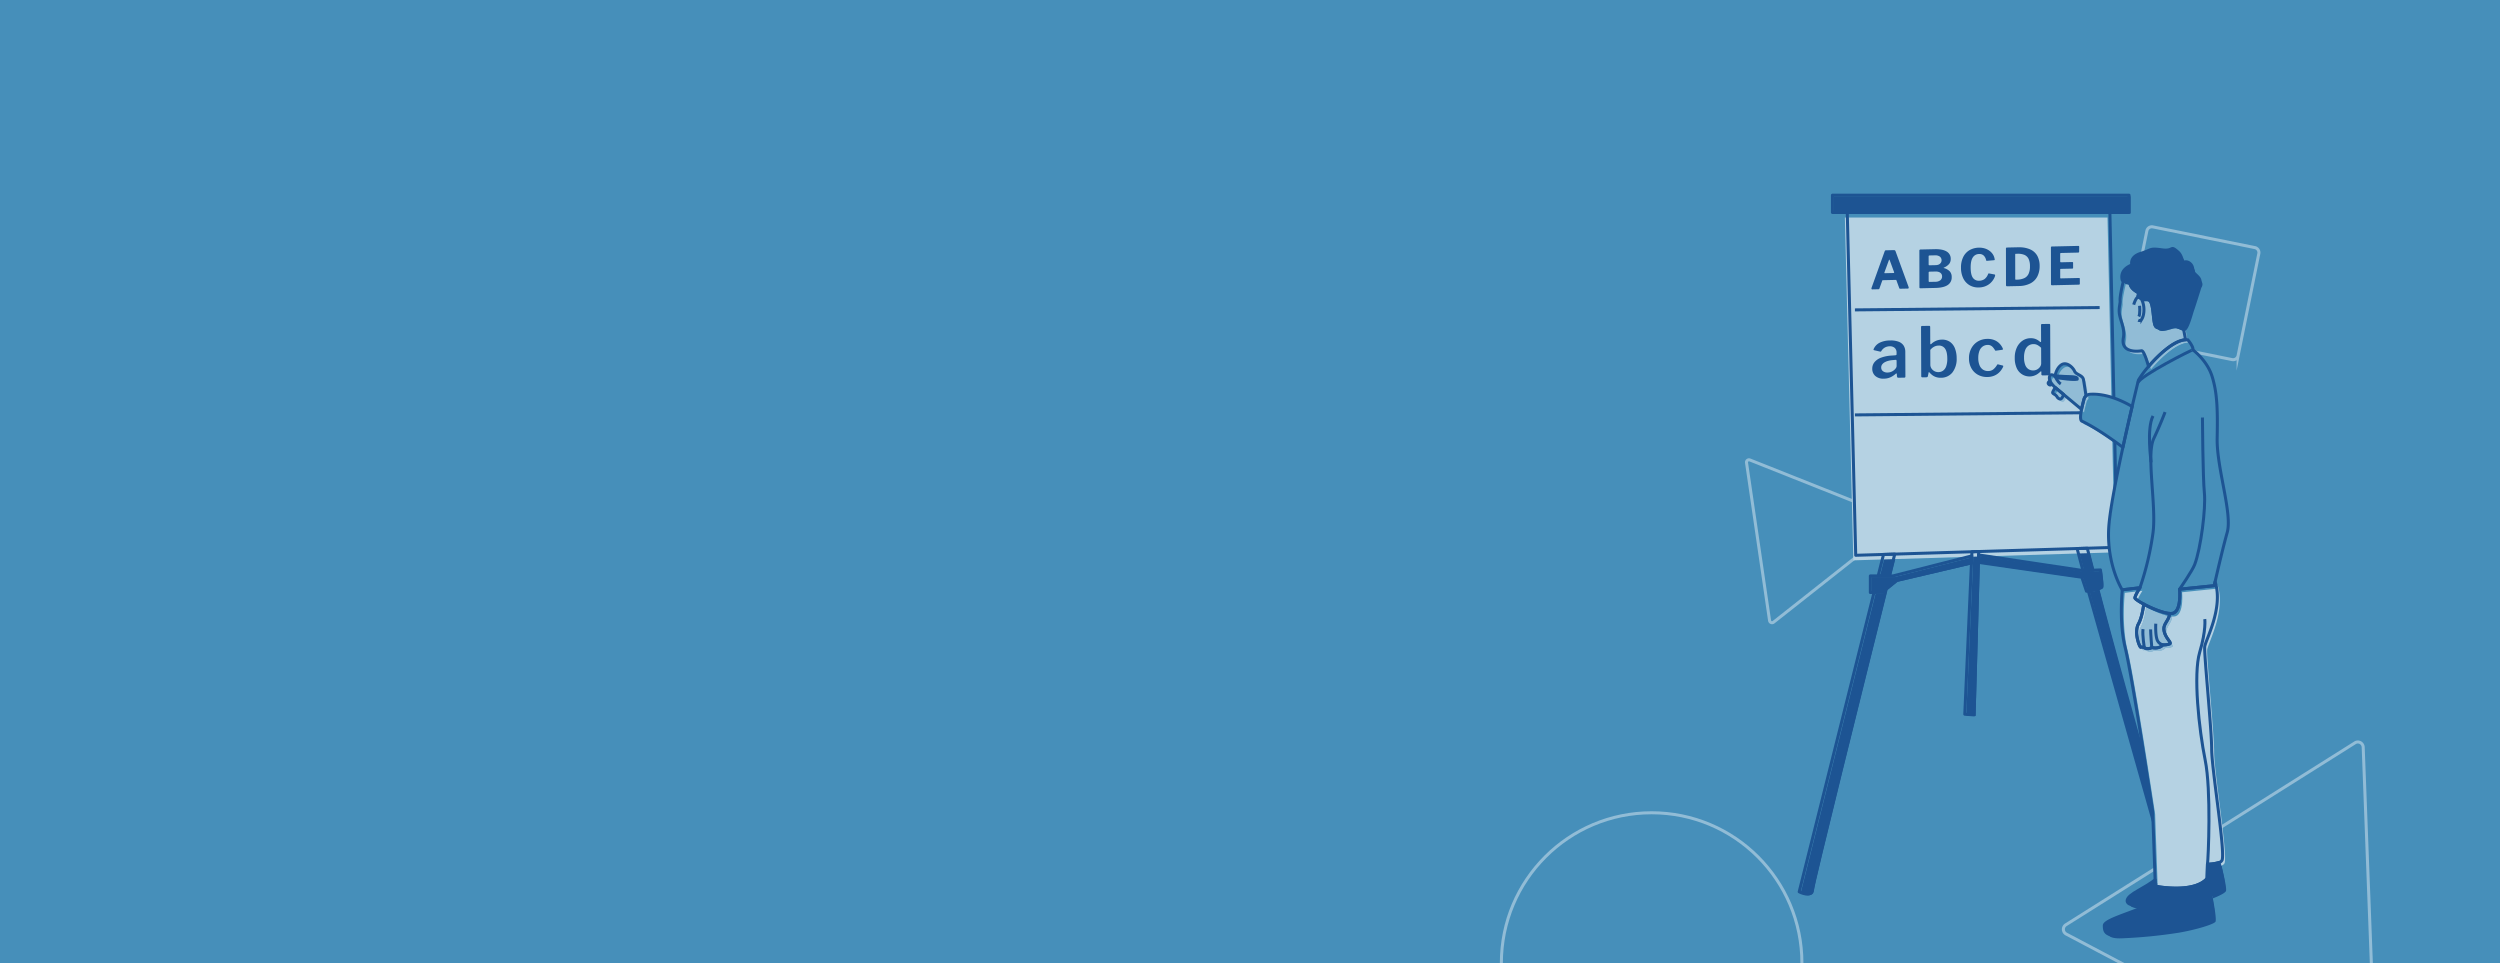 <svg id="Layer_1" data-name="Layer 1" xmlns="http://www.w3.org/2000/svg" xmlns:xlink="http://www.w3.org/1999/xlink" viewBox="0 0 1488.025 573.437"><defs><style>.cls-1,.cls-12,.cls-4,.cls-6,.cls-9{fill:none;}.cls-2{clip-path:url(#clip-path);}.cls-3{fill:#468fba;}.cls-4{stroke:#91bcd6;}.cls-12,.cls-4,.cls-6{stroke-miterlimit:10;}.cls-12,.cls-4,.cls-6,.cls-9{stroke-width:1.8px;}.cls-5{clip-path:url(#clip-path-2);}.cls-6{stroke:#fce9be;}.cls-11,.cls-7{fill:#1d5493;}.cls-8{fill:#b5d2e3;}.cls-11,.cls-12,.cls-9{stroke:#1d5493;}.cls-11,.cls-9{stroke-linejoin:round;}.cls-10{fill:#91bcd6;}.cls-11{stroke-width:1.878px;}</style><clipPath id="clip-path"><rect class="cls-1" x="-2.016" y="-0.712" width="1492.057" height="574.862"/></clipPath><clipPath id="clip-path-2"><rect class="cls-1" x="-2.016" y="-594.149" width="1492.057" height="574.862"/></clipPath></defs><g class="cls-2"><rect class="cls-3" x="-2.016" y="-0.712" width="1492.057" height="574.862"/><circle class="cls-4" cx="983.069" cy="573.216" r="89.448"/><path class="cls-4" d="M1281.404,135.046l60.701,12.328a3.032,3.032,0,0,1,2.363,3.595l-12.328,60.701a3.032,3.032,0,0,1-3.595,2.363l-60.701-12.328a3.032,3.032,0,0,1-2.363-3.595L1277.838,137.44A3.03,3.03,0,0,1,1281.404,135.046Z"/><path class="cls-4" d="M1401.668,442.168,1229.65,550.427a3.192,3.192,0,0,0-1.01,4.419,3.306,3.306,0,0,0,1.212,1.123l179.741,94.851a3.193,3.193,0,0,0,4.329-1.325,3.02,3.02,0,0,0,.338-1.632l-7.665-203.134a3.222,3.222,0,0,0-3.32-3.093A3.125,3.125,0,0,0,1401.668,442.168Z"/><path class="cls-4" d="M1129.839,308.884,1041.58,273.787a1.492,1.492,0,0,0-1.946.836,1.545,1.545,0,0,0-.09.767l13.725,93.978a1.492,1.492,0,0,0,1.693,1.269,1.412,1.412,0,0,0,.709-.322l74.56-58.865a1.506,1.506,0,0,0,.253-2.105A1.46,1.46,0,0,0,1129.839,308.884Z"/></g><g class="cls-5"><circle class="cls-6" cx="919.076" cy="-57.596" r="89.448"/></g><polygon class="cls-7" points="1091.578 116.869 1091.578 127.16 1100.399 127.16 1256.716 127.16 1268.118 127.16 1268.118 116.869 1091.578 116.869"/><path class="cls-7" d="M1128.665,330.501l-6.679.204-3.194,12.776h6.628C1126.778,338.044,1127.883,333.625,1128.665,330.501Z"/><path class="cls-7" d="M1116.348,353.254,1071.787,531.5s7.521,3.958,7.917-1.583c.306-4.291,30.282-124.646,43.793-178.742l-2.231,1.806Z"/><polygon class="cls-7" points="1174.615 329.098 1174.506 331.568 1174.323 335.724 1170.348 425.814 1175.89 426.209 1178.438 335.421 1178.563 330.978 1178.619 328.976 1174.615 329.098"/><path class="cls-7" d="M1240.659,340.292l.147.022,5.834-.224c-1.233-4.783-2.367-9.183-3.374-13.088l-6.059.185Z"/><path class="cls-7" d="M1294.063,515.162c-.803-3.748-31.235-112.243-44.563-163.973a44.546,44.546,0,0,1-5.646,1.234l46.251,166.698S1295.251,520.704,1294.063,515.162Z"/><polygon class="cls-8" points="1254.401 129.475 1098.084 129.475 1103.117 333.525 1119.67 333.02 1126.35 332.816 1172.3 331.413 1176.304 331.291 1234.892 329.502 1240.951 329.317 1258.678 328.775 1254.401 129.475"/><polygon class="cls-7" points="1125.419 343.481 1118.791 343.481 1114.14 343.481 1114.14 353.377 1116.348 353.254 1121.266 352.981 1123.497 351.175 1129.578 346.252 1174.323 335.724 1174.506 331.568 1127.599 343.481 1125.419 343.481"/><path class="cls-7" d="M1251.097,339.919l-4.458.171-5.834.224-.147-.022-62.096-9.314-.125,4.443,61.576,8.852,2.771,8.312s.424-.059,1.069-.162a44.546,44.546,0,0,0,5.646-1.234c1.276-.4,2.262-.867,2.389-1.375C1252.285,348.231,1251.097,339.919,1251.097,339.919Z"/><polygon class="cls-9" points="1090.687 116.175 1090.687 126.466 1099.508 126.466 1255.825 126.466 1267.227 126.466 1267.227 116.175 1090.687 116.175"/><path class="cls-9" d="M1127.774,329.807l-6.679.204-3.194,12.776h6.628C1125.887,337.35,1126.992,332.931,1127.774,329.807Z"/><path class="cls-9" d="M1115.457,352.56l-44.561,178.246s7.521,3.958,7.917-1.583c.306-4.291,30.282-124.646,43.793-178.742l-2.231,1.806Z"/><polygon class="cls-9" points="1173.724 328.404 1173.615 330.874 1173.432 335.03 1169.457 425.12 1174.999 425.515 1177.547 334.727 1177.672 330.284 1177.728 328.282 1173.724 328.404"/><path class="cls-9" d="M1239.768,339.598l.147.022,5.834-.224c-1.233-4.783-2.367-9.183-3.374-13.088l-6.059.185Z"/><path class="cls-9" d="M1296.315,522.613c-.803-3.748-34.378-120.388-47.706-172.118a44.545,44.545,0,0,1-5.646,1.234l49.394,174.843S1297.503,528.155,1296.315,522.613Z"/><polygon class="cls-9" points="1255.825 126.466 1099.508 126.466 1104.541 330.516 1121.094 330.011 1127.774 329.807 1173.724 328.404 1177.728 328.282 1236.316 326.493 1242.375 326.308 1260.102 325.766 1255.825 126.466"/><polygon class="cls-9" points="1124.528 342.787 1117.9 342.787 1113.249 342.787 1113.249 352.683 1115.457 352.56 1120.374 352.287 1122.606 350.481 1128.687 345.558 1173.432 335.03 1173.615 330.874 1126.708 342.787 1124.528 342.787"/><path class="cls-9" d="M1250.206,339.225l-4.458.171-5.834.224-.147-.022-62.096-9.314-.125,4.443,61.576,8.852,2.771,8.312s.424-.059,1.069-.162a44.545,44.545,0,0,0,5.646-1.234c1.276-.4,2.262-.867,2.389-1.375C1251.394,347.537,1250.206,339.225,1250.206,339.225Z"/><path class="cls-7" d="M1113.959,172.002a.866.866,0,0,1-.001-.653l7.803-21.735a1.232,1.232,0,0,1,.282-.488.816.816,0,0,1,.534-.152l4.719-.107a.915.915,0,0,1,.945.663l7.8,21.379a.805.805,0,0,1,.001.544.383.383,0,0,1-.377.305l-4.625.105a.546.546,0,0,1-.598-.422L1128.8,166.936a.531.531,0,0,0-.109-.246.372.372,0,0,0-.3-.087l-7.676.175a.405.405,0,0,0-.408.321l-1.661,4.642a.634.634,0,0,1-.205.3.761.761,0,0,1-.455.119l-3.617.083A.415.415,0,0,1,1113.959,172.002Zm13.136-9.507c.294-.007.389-.186.282-.536l-2.651-7.218c-.063-.124-.133-.185-.206-.183s-.141.076-.203.223l-2.664,7.309q-.218.533.283.522Z"/><path class="cls-7" d="M1142.617,171.442a.532.532,0,0,1-.158-.4l-.03-21.868a.672.672,0,0,1,.173-.471.607.607,0,0,1,.455-.197l8.525-.194q4.625-.105,7.065,1.379a4.9,4.9,0,0,1,2.443,4.47,4.622,4.622,0,0,1-.925,2.915,8.202,8.202,0,0,1-3.189,2.219.126.126,0,0,0-.095.127.117.117,0,0,0,.096.121,7.601,7.601,0,0,1,3.589,2.019,4.929,4.929,0,0,1,1.105,3.351,5.319,5.319,0,0,1-2.415,4.767q-2.423,1.595-7.234,1.706l-8.965.204A.582.582,0,0,1,1142.617,171.442Zm9.449-13.623a5.879,5.879,0,0,0,1.369-.187,3.044,3.044,0,0,0,1.917-1.475,2.794,2.794,0,0,0-.791-3.466,4.591,4.591,0,0,0-2.785-.714l-3.241.073c-.398.01-.597.189-.597.542l.007,4.76q.001.56.44.55Zm-.205,9.896a4.837,4.837,0,0,0,3.065-.909,2.816,2.816,0,0,0,1.02-2.263,2.655,2.655,0,0,0-.506-1.653,2.993,2.993,0,0,0-1.37-.979,5.351,5.351,0,0,0-1.999-.297l-3.523.08c-.398.01-.596.19-.596.543l.007,4.977q.001.592.44.581Z"/><path class="cls-7" d="M1181.233,147.836a9.554,9.554,0,0,1,2.849,1.382,8.052,8.052,0,0,1,2.062,2.13,7.081,7.081,0,0,1,1.059,2.683,1.157,1.157,0,0,1,.048.652.431.431,0,0,1-.362.194l-4.246.377c-.189.005-.311-.028-.362-.101a1.065,1.065,0,0,1-.142-.354,5.206,5.206,0,0,0-1.356-2.628,3.634,3.634,0,0,0-2.801-.979,4.387,4.387,0,0,0-3.693,1.967q-1.336,1.912-1.329,6.111.006,4.169,1.282,6.021a4.211,4.211,0,0,0,3.825,1.795,5.541,5.541,0,0,0,3.145-.974,6.6,6.6,0,0,0,2.166-3.13c.083-.188.314-.256.692-.202l3.083.583a.505.505,0,0,1,.283.165q.126.138.064.604a7.051,7.051,0,0,1-.612,1.539,10.837,10.837,0,0,1-1.208,1.816,9.56,9.56,0,0,1-1.869,1.738,10.138,10.138,0,0,1-2.594,1.318,10.972,10.972,0,0,1-3.364.56,10.187,10.187,0,0,1-5.65-1.396,9.656,9.656,0,0,1-3.702-4.146,14.267,14.267,0,0,1-1.298-6.255,13.972,13.972,0,0,1,1.281-6.234,9.798,9.798,0,0,1,3.675-4.112,11.857,11.857,0,0,1,9.075-1.125Z"/><path class="cls-7" d="M1196.173,147.293q.959-.022,2.013-.046,1.055-.025,1.998-.046.943-.022,1.479-.002a15.578,15.578,0,0,1,6.986,1.364,8.93,8.93,0,0,1,4.047,3.843,12.551,12.551,0,0,1,1.315,5.927,13.374,13.374,0,0,1-1.361,6.206,9.547,9.547,0,0,1-4.146,4.139,15.493,15.493,0,0,1-6.966,1.574l-6.826.156c-.483.011-.724-.232-.725-.729l-.03-21.682a.682.682,0,0,1,.157-.518.815.815,0,0,1,.533-.151Q1195.214,147.315,1196.173,147.293Zm3.294,4.218.02,14.526q.001.437.41.426l.598-.014a10.84,10.84,0,0,0,4.309-.859,5.328,5.328,0,0,0,2.592-2.533,10.231,10.231,0,0,0,.858-4.561,10.087,10.087,0,0,0-.809-4.383,4.874,4.874,0,0,0-2.457-2.387,9.774,9.774,0,0,0-4.2-.682l-1.006.023C1199.571,151.074,1199.466,151.221,1199.467,151.511Z"/><path class="cls-7" d="M1221.23,146.721l15.855-.361c.314-.008.473.166.473.519l-.027,2.799a.595.595,0,0,1-.66.669l-10.036.229c-.397.01-.597.18-.596.512l.006,4.511c.001.353.158.525.474.518l6.669-.152c.356-.008.534.154.535.486l.004,2.986a.457.457,0,0,1-.109.312.522.522,0,0,1-.394.135l-6.732.153c-.294.007-.439.134-.439.383l.007,4.884c0,.27.116.402.348.396l10.759-.245q.565-.013.565.454l.004,2.955a.585.585,0,0,1-.14.407.653.653,0,0,1-.488.166l-15.855.362q-.691.016-.692-.638l-.03-21.837C1220.728,146.93,1220.894,146.729,1221.23,146.721Z"/><path class="cls-7" d="M1125.102,224.607a9.653,9.653,0,0,1-3.812.783,7.123,7.123,0,0,1-5.057-1.589,5.552,5.552,0,0,1-1.841-4.32,6.052,6.052,0,0,1,1.366-3.96,9.207,9.207,0,0,1,4.014-2.684,21.761,21.761,0,0,1,6.324-1.215l2.096-.158a1.347,1.347,0,0,0,.461-.173.49.49,0,0,0,.206-.457l-.004-.948a3.618,3.618,0,0,0-1.101-2.807,4.224,4.224,0,0,0-3.021-.962,6.112,6.112,0,0,0-2.744.684,5.728,5.728,0,0,0-2.19,2.118.771.771,0,0,1-.271.334.803.803,0,0,1-.524.009l-3.523-.81a.612.612,0,0,1-.315-.242c-.071-.108-.022-.33.144-.662a7.616,7.616,0,0,1,3.569-3.604,13.961,13.961,0,0,1,6.093-1.294,13.138,13.138,0,0,1,5.222.782,5.973,5.973,0,0,1,2.923,2.364,6.937,6.937,0,0,1,.938,3.635l.06,14.515a1.079,1.079,0,0,1-.144.643.707.707,0,0,1-.565.194l-3.562.058a.574.574,0,0,1-.547-.28,1.714,1.714,0,0,1-.213-.697l-.089-1.235c-.059-.466-.322-.476-.795-.028A12.091,12.091,0,0,1,1125.102,224.607Zm3.144-10.422-1.718.151a14.406,14.406,0,0,0-2.576.433,9.37,9.37,0,0,0-2.177.86,4.665,4.665,0,0,0-1.502,1.303,2.956,2.956,0,0,0-.56,1.804,2.668,2.668,0,0,0,1.037,2.21,4.286,4.286,0,0,0,2.789.779,5.804,5.804,0,0,0,2.094-.405,6.225,6.225,0,0,0,1.673-.976,5.981,5.981,0,0,0,1.148-1.234,2.298,2.298,0,0,0,.434-1.307l-.012-2.927C1128.874,214.381,1128.665,214.151,1128.245,214.185Z"/><path class="cls-7" d="M1144.383,224.605a.888.888,0,0,1-.671-.174.941.941,0,0,1-.171-.638l-.119-29.07q-.003-.702.625-.711l4.233-.068c.392-.006.588.224.59.691l.04,9.772c.001.303.065.467.19.492q.189.038.481-.214a8.554,8.554,0,0,1,1.442-1.137,9.618,9.618,0,0,1,2.027-.96,8.498,8.498,0,0,1,2.682-.437,8.09,8.09,0,0,1,4.909,1.344,8.427,8.427,0,0,1,2.972,3.912,15.946,15.946,0,0,1,1.008,5.818,13.095,13.095,0,0,1-2.46,8.39,8.633,8.633,0,0,1-7.049,3.228,8.028,8.028,0,0,1-2.957-.468,7.664,7.664,0,0,1-2.247-1.263,12.339,12.339,0,0,1-1.516-1.46c-.111-.135-.209-.196-.293-.181s-.141.119-.167.312l-.411,1.986a.863.863,0,0,1-.877.797Zm4.579-7.579a4.076,4.076,0,0,0,.681,2.319,4.813,4.813,0,0,0,1.767,1.58,4.757,4.757,0,0,0,2.349.56,4.829,4.829,0,0,0,2.785-.87,5.409,5.409,0,0,0,1.854-2.607,13.213,13.213,0,0,0,.65-4.608q-.016-3.958-1.322-5.854a4.256,4.256,0,0,0-3.822-1.855,5.831,5.831,0,0,0-2.825.746,7.154,7.154,0,0,0-2.152,1.849Z"/><path class="cls-7" d="M1187.212,202.491a8.927,8.927,0,0,1,3.047,2.137,10.11,10.11,0,0,1,1.835,2.795c.17.492.03.757-.416.791l-3.686.513a.477.477,0,0,1-.589-.361,12.628,12.628,0,0,0-1.138-1.591,4.616,4.616,0,0,0-1.347-1.092,3.786,3.786,0,0,0-1.846-.382,5.099,5.099,0,0,0-2.95.935,5.692,5.692,0,0,0-1.96,2.649,11.566,11.566,0,0,0-.674,4.259,10.946,10.946,0,0,0,.751,4.277,5.706,5.706,0,0,0,2.044,2.585,5.306,5.306,0,0,0,3.104.837,4.876,4.876,0,0,0,3.099-1.02,10.204,10.204,0,0,0,2.251-2.737.571.571,0,0,1,.251-.21.81.81,0,0,1,.419.034l2.644.658q.42.117.255.697a11.537,11.537,0,0,1-1.186,2.04,9.972,9.972,0,0,1-1.899,1.988,9.581,9.581,0,0,1-2.697,1.487,10.771,10.771,0,0,1-3.582.614,11.039,11.039,0,0,1-5.663-1.331,9.96,9.96,0,0,1-3.893-3.896,11.83,11.83,0,0,1-1.429-5.854,12.201,12.201,0,0,1,1.401-5.981,10.538,10.538,0,0,1,3.88-4.084,11.044,11.044,0,0,1,5.61-1.534A10.343,10.343,0,0,1,1187.212,202.491Z"/><path class="cls-7" d="M1215.275,223.296a.652.652,0,0,1-.233-.573l-.005-1.36c-.001-.192-.059-.302-.17-.327-.111-.026-.237.031-.376.171a18.013,18.013,0,0,1-1.462,1.219,8.167,8.167,0,0,1-2.028,1.085,8.318,8.318,0,0,1-10.602-4.345,14.312,14.312,0,0,1-1.198-6.167,14.053,14.053,0,0,1,1.211-6.081,10.027,10.027,0,0,1,3.357-4.096,8.429,8.429,0,0,1,4.772-1.521,7.801,7.801,0,0,1,3.165.527,8.79,8.79,0,0,1,2.459,1.567c.253.161.435.221.546.177.111-.043.167-.215.166-.518l-.039-9.525q-.003-.659.584-.669l4.232-.068q.63-.01.632.69l.119,29.112a.821.821,0,0,1-.186.601.998.998,0,0,1-.69.197l-3.688.06A.936.936,0,0,1,1215.275,223.296Zm-2.547-17.918a4.902,4.902,0,0,0-2.453-.559,5.157,5.157,0,0,0-2.869.892,5.554,5.554,0,0,0-1.979,2.631,12.061,12.061,0,0,0-.694,4.485,11.709,11.709,0,0,0,.731,4.462,5.1,5.1,0,0,0,1.959,2.464,5.046,5.046,0,0,0,2.791.737,4.764,4.764,0,0,0,2.406-.656,5.087,5.087,0,0,0,1.691-1.595,3.448,3.448,0,0,0,.621-1.907l-.039-9.319A10.106,10.106,0,0,0,1212.728,205.378Z"/><line class="cls-9" x1="1104.065" y1="184.449" x2="1249.73" y2="183.068"/><line class="cls-9" x1="1104.065" y1="246.964" x2="1249.73" y2="245.584"/><path class="cls-3" d="M1301.31,202.836c-.347-1.797-.845-4.409-1.39-7.353a1.133,1.133,0,0,1-.414.164c-2.289.352-3.698-1.761-6.339-1.409-2.641.352-7.924,2.994-9.685.528-1.761-2.465-.881-14.088-4.05-15.848-3.17-1.761-4.226,0-5.811-1.409-1.585-1.409.88-1.761-.704-2.817s-3.874-2.289-4.578-4.931c-.543-2.035-2.858-1.461-4.055-1.894-.861,3.607-2.172,9.598-1.932,11.756.174,1.568-1.028,4.486-.352,8.276.691,3.874,3.247,8.658,2.289,13.735-1.761,9.333,8.981,8.1,10.742,7.748,1.49-.298,3.609,7.09,4.227,9.374C1285.325,211.687,1294.464,203.19,1301.31,202.836Z"/><path class="cls-3" d="M1305.493,161.132c.176-2.994-2.641-5.107-4.579-4.578-1.937.528-1.467-3.496-4.05-5.811-5.107-4.578-2.113-.352-9.685-1.409-7.572-1.057-5.635,0-12.503,2.113s-5.283,6.868-5.283,6.868c-6.691,2.641-6.163,7.044-5.811,8.805a.969.969,0,0,0,.699.747c1.197.433,3.513-.141,4.055,1.894.704,2.641,2.993,3.874,4.578,4.931s-.88,1.409.704,2.817c1.585,1.409,2.641-.352,5.811,1.409,3.17,1.761,2.289,13.383,4.05,15.848,1.761,2.465,7.044-.176,9.685-.528,2.641-.352,4.05,1.761,6.339,1.409a1.133,1.133,0,0,0,.414-.164c2.146-1.314,4.217-9.846,5.045-12.163.88-2.465,4.226-13.207,4.226-13.207C1312.009,165.711,1305.317,164.126,1305.493,161.132Z"/><path class="cls-3" d="M1244.324,235.294a3.865,3.865,0,0,0-2.272.934,3.695,3.695,0,0,0-1.169,1.855c-.427,1.614-1.05,3.935-1.504,6.188-.665,3.299-.967,6.452.256,7.022,7.638,3.564,17.449,10.423,24.37,15.577,1.931-8.877,3.886-17.407,5.499-24.299C1264.082,239.431,1254.352,234.622,1244.324,235.294Z"/><path class="cls-3" d="M1223.76,231.25c-.712,1.097-1.672,2.688-1.559,3.137.081.322.603.681,1.147.976a4.194,4.194,0,0,1,1.573,1.594,2.745,2.745,0,0,0,1.506,1.127c.924.336,1.726-1.094,2.314-2.68l-4.603-3.836S1223.993,231.455,1223.76,231.25Z"/><path class="cls-3" d="M1240.515,226.463c-.528-2.641-4.402-2.818-5.283-4.931s-4.755-5.987-7.924-3.698c-3.17,2.289-3.698,6.692-3.698,6.692s-2.993-2.289-3.346.704c-.287,2.441,2.469,5.115,3.496,6.02.232.205.378.32.378.32l4.603,3.836,10.637,8.864c.454-2.253,1.076-4.574,1.504-6.188a3.695,3.695,0,0,1,1.169-1.855C1241.543,232.768,1240.835,228.064,1240.515,226.463Z"/><path class="cls-3" d="M1274.677,385.828c.704-.352,2.113.352,2.113.352a4.382,4.382,0,0,0,4.402-.176s4.05,1.233,6.692-1.585a9.808,9.808,0,0,0,3.874-.528c1.761-.704-2.817-3.522-3.346-8.453-.395-3.683,3.336-5.795,3.341-9.711-4.013-.299-10.655-3.068-15.313-5.55-.522,3.352-1.304,8.353-3.172,11.739C1270.45,377.024,1273.972,386.181,1274.677,385.828Z"/><path class="cls-3" d="M1320.109,261.506c.352-17.609,0-27.118-2.994-36.804-2.993-9.685-11.446-15.848-11.446-15.848.528-1.761-2.994-5.987-2.994-5.987a7.9,7.9,0,0,0-1.365-.03c-6.846.353-15.985,8.851-22.055,15.919a56.648,56.648,0,0,0-5.987,8.06s-1.565,6.353-3.765,15.755c-1.613,6.893-3.567,15.423-5.499,24.299-3.584,16.469-7.085,34.116-8.169,44.647-2.465,23.949,7.748,40.149,7.748,40.149l.059-.007,10.506-1.226s-2.818,4.402-2.994,5.987c-.063.566,2.166,2.096,5.286,3.758,4.658,2.482,11.3,5.251,15.313,5.55a5.892,5.892,0,0,0,2.117-.151c5.107-1.585,3.874-14.264,3.874-14.264l20.603-2.113s.196-.876.532-2.35c1.295-5.684,4.699-20.398,7.216-29.347C1329.266,306.234,1319.757,279.115,1320.109,261.506Z"/><path class="cls-3" d="M1314.122,523.534l-.01.01c.665,3.21,1.36,6.688,1.967,9.984,4.131-1.614,7.441-3.319,7.814-4.438.467-1.401-1.17-8.853-2.69-15.095a24.053,24.053,0,0,1-6.848.996Z"/><path class="cls-3" d="M1284.768,528.368c-.927-.148-1.463-.256-1.463-.256l-.135-3.801c-6.589,5.203-15.406,8.256-16.504,11.828-.9,2.929,4.158,3.791,10.727,3.76l.054-.028C1281.569,537.69,1283.704,532.395,1284.768,528.368Z"/><path class="cls-3" d="M1316.079,533.528c-.607-3.295-1.301-6.774-1.967-9.984-6.869,7.745-24.203,5.647-29.344,4.824-1.064,4.026-3.2,9.322-7.32,11.503l-.054.028c-7.083,3.727-24.412,8.274-24.412,11.583,0,3.317.415,6.22,9.123,5.805a294.512,294.512,0,0,0,33.589-3.317c10.737-1.835,21.433-5.182,21.978-6.635C1318.162,546.03,1317.301,540.162,1316.079,533.528Z"/><path class="cls-3" d="M1316.843,446.569c0-11.611-4.562-56.396-4.147-60.958.354-3.9,11.301-22.949,6.184-38.76-.336,1.473-.532,2.35-.532,2.35l-20.603,2.113s1.233,12.679-3.874,14.264a5.892,5.892,0,0,1-2.117.151c-.005,3.915-3.736,6.027-3.341,9.711.528,4.931,5.107,7.748,3.346,8.453a9.808,9.808,0,0,1-3.874.528c-2.641,2.817-6.692,1.585-6.692,1.585a4.382,4.382,0,0,1-4.402.176s-1.409-.704-2.113-.352c-.704.352-4.226-8.805-1.409-13.911,1.868-3.386,2.651-8.386,3.172-11.739-3.119-1.662-5.349-3.192-5.286-3.758.176-1.585,2.994-5.987,2.994-5.987l-10.506,1.226c-.633,7.206-1.36,21.973,1.702,34.345,4.226,17.081,16.377,97.38,16.377,97.38l1.45,40.927.135,3.801s.536.107,1.463.256c5.141.823,22.475,2.921,29.344-4.824l.01-.01.233-8.543a24.053,24.053,0,0,0,6.848-.996,2.894,2.894,0,0,0,1.861-1.492C1324.941,506.87,1316.843,458.18,1316.843,446.569Z"/><path class="cls-10" d="M1302.354,204.041c-.347-1.797-.845-4.409-1.39-7.353a1.133,1.133,0,0,1-.414.164c-2.289.352-3.698-1.761-6.339-1.409-2.641.352-7.924,2.994-9.685.528-1.761-2.465-.881-14.088-4.05-15.848-3.17-1.761-4.226,0-5.811-1.409-1.585-1.409.88-1.761-.704-2.817s-3.874-2.289-4.578-4.931c-.543-2.035-2.858-1.461-4.055-1.894-.861,3.607-2.172,9.598-1.932,11.756.174,1.568-1.028,4.486-.352,8.276.691,3.874,3.247,8.658,2.289,13.735-1.761,9.333,8.981,8.1,10.742,7.748,1.49-.298,3.609,7.09,4.227,9.374C1286.368,212.891,1295.508,204.394,1302.354,204.041Z"/><path class="cls-7" d="M1306.537,162.337c.176-2.994-2.641-5.107-4.579-4.578-1.937.528-1.467-3.496-4.05-5.811-5.107-4.578-2.113-.352-9.685-1.409-7.572-1.057-5.635,0-12.503,2.113s-5.283,6.868-5.283,6.868c-6.691,2.641-6.163,7.044-5.811,8.805a.969.969,0,0,0,.699.747c1.197.433,3.513-.141,4.055,1.894.704,2.641,2.993,3.874,4.578,4.931s-.88,1.409.704,2.817c1.585,1.409,2.641-.352,5.811,1.409,3.17,1.761,2.289,13.383,4.05,15.848,1.761,2.465,7.044-.176,9.685-.528,2.641-.352,4.05,1.761,6.339,1.409a1.133,1.133,0,0,0,.414-.164c2.146-1.314,4.217-9.846,5.045-12.163.88-2.465,4.226-13.207,4.226-13.207C1313.052,166.915,1306.361,165.33,1306.537,162.337Z"/><path class="cls-3" d="M1245.367,236.498a3.865,3.865,0,0,0-2.273.934,3.695,3.695,0,0,0-1.169,1.855c-.427,1.614-1.05,3.935-1.504,6.188-.665,3.299-.967,6.452.256,7.022,7.638,3.564,17.449,10.423,24.37,15.577,1.931-8.877,3.886-17.407,5.499-24.299C1265.126,240.635,1255.395,235.827,1245.367,236.498Z"/><path class="cls-10" d="M1224.804,232.454c-.712,1.097-1.672,2.688-1.559,3.137.081.322.603.681,1.147.976a4.194,4.194,0,0,1,1.573,1.594,2.745,2.745,0,0,0,1.506,1.127c.924.336,1.726-1.094,2.314-2.68l-4.603-3.836S1225.036,232.659,1224.804,232.454Z"/><path class="cls-10" d="M1241.558,227.668c-.528-2.641-4.402-2.818-5.283-4.931s-4.755-5.987-7.924-3.698c-3.17,2.289-3.698,6.692-3.698,6.692s-2.993-2.289-3.346.704c-.287,2.441,2.469,5.115,3.496,6.02.232.205.378.32.378.32l4.603,3.836,10.637,8.864c.454-2.253,1.076-4.574,1.504-6.188a3.695,3.695,0,0,1,1.169-1.855C1242.586,233.972,1241.878,229.269,1241.558,227.668Z"/><path class="cls-10" d="M1275.72,387.033c.704-.352,2.113.352,2.113.352a4.382,4.382,0,0,0,4.402-.176s4.05,1.233,6.692-1.585a9.808,9.808,0,0,0,3.874-.528c1.761-.704-2.817-3.522-3.346-8.453-.395-3.683,3.336-5.795,3.341-9.711-4.013-.299-10.655-3.068-15.313-5.55-.522,3.352-1.304,8.353-3.172,11.739C1271.494,378.228,1275.016,387.385,1275.72,387.033Z"/><path class="cls-3" d="M1321.153,262.71c.352-17.609,0-27.119-2.994-36.804-2.993-9.685-11.446-15.848-11.446-15.848.528-1.761-2.994-5.987-2.994-5.987a7.9,7.9,0,0,0-1.365-.03c-6.846.353-15.985,8.851-22.055,15.919a56.646,56.646,0,0,0-5.987,8.06s-1.565,6.353-3.765,15.755c-1.613,6.893-3.567,15.423-5.499,24.299-3.584,16.469-7.085,34.116-8.169,44.647-2.465,23.949,7.748,40.149,7.748,40.149l.059-.007,10.506-1.226s-2.818,4.402-2.994,5.987c-.063.566,2.166,2.096,5.286,3.758,4.658,2.482,11.3,5.251,15.313,5.55a5.892,5.892,0,0,0,2.117-.151c5.107-1.585,3.874-14.264,3.874-14.264l20.603-2.113s.196-.876.532-2.35c1.295-5.684,4.699-20.398,7.216-29.347C1330.309,307.438,1320.8,280.32,1321.153,262.71Z"/><path class="cls-7" d="M1315.165,524.738l-.01.01c.665,3.21,1.36,6.688,1.967,9.984,4.131-1.614,7.441-3.319,7.814-4.438.467-1.401-1.17-8.853-2.69-15.095a24.053,24.053,0,0,1-6.848.996Z"/><path class="cls-7" d="M1285.812,529.573c-.927-.148-1.463-.256-1.463-.256l-.135-3.801c-6.589,5.203-15.406,8.256-16.504,11.828-.9,2.929,4.158,3.791,10.727,3.76l.054-.028C1282.612,538.894,1284.747,533.599,1285.812,529.573Z"/><path class="cls-7" d="M1317.122,534.732c-.607-3.295-1.301-6.774-1.967-9.984-6.869,7.745-24.203,5.647-29.344,4.824-1.064,4.026-3.2,9.322-7.32,11.503l-.054.028c-7.083,3.727-24.412,8.274-24.412,11.583,0,3.317.415,6.22,9.123,5.805a294.514,294.514,0,0,0,33.589-3.317c10.737-1.835,21.433-5.182,21.978-6.635C1319.205,547.235,1318.344,541.366,1317.122,534.732Z"/><path class="cls-8" d="M1317.886,447.773c0-11.611-4.562-56.396-4.147-60.958.354-3.9,11.301-22.949,6.184-38.76-.336,1.473-.532,2.35-.532,2.35l-20.603,2.113s1.233,12.679-3.874,14.264a5.892,5.892,0,0,1-2.117.151c-.005,3.915-3.736,6.027-3.341,9.711.528,4.931,5.107,7.748,3.346,8.453a9.808,9.808,0,0,1-3.874.528c-2.641,2.817-6.692,1.585-6.692,1.585a4.382,4.382,0,0,1-4.402.176s-1.409-.704-2.113-.352c-.704.352-4.226-8.805-1.409-13.911,1.868-3.386,2.651-8.386,3.172-11.739-3.119-1.662-5.349-3.192-5.286-3.758.176-1.585,2.994-5.987,2.994-5.987l-10.506,1.226c-.633,7.206-1.36,21.973,1.702,34.345,4.226,17.081,16.377,97.38,16.377,97.38l1.45,40.927.135,3.801s.536.107,1.463.256c5.141.823,22.475,2.921,29.344-4.824l.01-.01.233-8.543a24.053,24.053,0,0,0,6.848-.996,2.894,2.894,0,0,0,1.861-1.492C1325.984,508.074,1317.886,459.384,1317.886,447.773Z"/><path class="cls-9" d="M1300.876,202.235c-.347-1.797-.845-4.409-1.39-7.353a1.133,1.133,0,0,1-.414.164c-2.289.352-3.698-1.761-6.339-1.409-2.641.352-7.924,2.994-9.685.528-1.761-2.465-.881-14.088-4.05-15.848-3.17-1.761-4.226,0-5.811-1.409-1.585-1.409.88-1.761-.704-2.818s-3.874-2.289-4.578-4.931c-.543-2.035-2.858-1.461-4.055-1.894-.861,3.607-2.172,9.598-1.932,11.756.174,1.568-1.028,4.486-.352,8.276.691,3.874,3.247,8.658,2.289,13.735-1.761,9.333,8.981,8.1,10.742,7.748,1.49-.298,3.609,7.09,4.227,9.374C1284.891,211.085,1294.03,202.588,1300.876,202.235Z"/><path class="cls-11" d="M1305.059,160.531c.176-2.994-2.641-5.107-4.579-4.578-1.937.528-1.467-3.496-4.05-5.811-5.107-4.578-2.113-.352-9.685-1.409-7.572-1.057-5.635,0-12.503,2.113s-5.283,6.868-5.283,6.868c-6.691,2.641-6.163,7.044-5.811,8.805a.969.969,0,0,0,.699.747c1.197.433,3.513-.141,4.055,1.894.704,2.641,2.993,3.874,4.578,4.931s-.88,1.409.704,2.818c1.585,1.409,2.641-.352,5.811,1.409,3.17,1.761,2.289,13.383,4.05,15.848,1.761,2.465,7.044-.176,9.685-.528,2.641-.352,4.05,1.761,6.339,1.409a1.133,1.133,0,0,0,.414-.164c2.146-1.314,4.217-9.846,5.045-12.163.88-2.465,4.226-13.207,4.226-13.207C1311.575,165.109,1304.883,163.524,1305.059,160.531Z"/><path class="cls-9" d="M1243.889,234.692a3.865,3.865,0,0,0-2.273.934,3.695,3.695,0,0,0-1.169,1.855c-.427,1.614-1.05,3.935-1.504,6.188-.665,3.299-.967,6.452.256,7.022,7.638,3.564,17.449,10.423,24.37,15.577,1.931-8.877,3.886-17.407,5.499-24.299C1263.648,238.829,1253.917,234.021,1243.889,234.692Z"/><path class="cls-9" d="M1223.326,230.648c-.712,1.097-1.672,2.688-1.559,3.137.081.322.603.681,1.147.976a4.194,4.194,0,0,1,1.573,1.594,2.745,2.745,0,0,0,1.506,1.127c.924.336,1.726-1.094,2.314-2.68l-4.603-3.836S1223.558,230.853,1223.326,230.648Z"/><path class="cls-9" d="M1240.08,225.862c-.528-2.641-4.402-2.817-5.283-4.931s-4.755-5.987-7.924-3.698c-3.17,2.289-3.698,6.692-3.698,6.692s-2.993-2.289-3.346.704c-.287,2.441,2.469,5.115,3.496,6.02.232.205.378.32.378.32l4.603,3.836,10.637,8.864c.454-2.253,1.076-4.574,1.504-6.188a3.695,3.695,0,0,1,1.169-1.855C1241.109,232.167,1240.401,227.463,1240.08,225.862Z"/><path class="cls-9" d="M1274.243,385.227c.704-.352,2.113.352,2.113.352a4.382,4.382,0,0,0,4.402-.176s4.05,1.233,6.692-1.585a9.808,9.808,0,0,0,3.874-.528c1.761-.704-2.817-3.522-3.346-8.453-.395-3.683,3.336-5.795,3.341-9.711-4.013-.299-10.655-3.068-15.313-5.55-.522,3.352-1.304,8.353-3.172,11.739C1270.016,376.422,1273.538,385.579,1274.243,385.227Z"/><path class="cls-9" d="M1319.675,260.904c.352-17.609,0-27.118-2.994-36.804-2.993-9.685-11.446-15.848-11.446-15.848.528-1.761-2.994-5.987-2.994-5.987a7.9,7.9,0,0,0-1.365-.03c-6.846.353-15.985,8.851-22.055,15.919a56.646,56.646,0,0,0-5.987,8.06s-1.565,6.353-3.765,15.755c-1.613,6.893-3.567,15.423-5.499,24.299-3.584,16.469-7.085,34.116-8.169,44.647-2.465,23.949,7.748,40.149,7.748,40.149l.059-.007,10.506-1.226s-2.818,4.402-2.994,5.987c-.063.566,2.166,2.096,5.286,3.758,4.658,2.482,11.3,5.251,15.313,5.55a5.892,5.892,0,0,0,2.117-.151c5.107-1.585,3.874-14.264,3.874-14.264l20.603-2.113s.196-.876.532-2.349c1.295-5.684,4.699-20.398,7.216-29.347C1328.832,305.632,1319.323,278.514,1319.675,260.904Z"/><path class="cls-11" d="M1313.688,522.932l-.01.01c.665,3.21,1.36,6.688,1.967,9.984,4.131-1.614,7.441-3.319,7.814-4.438.467-1.401-1.17-8.853-2.69-15.095a24.053,24.053,0,0,1-6.848.996Z"/><path class="cls-11" d="M1284.334,527.767c-.927-.148-1.463-.256-1.463-.256l-.135-3.801c-6.589,5.203-15.406,8.256-16.504,11.828-.9,2.929,4.158,3.791,10.727,3.76l.054-.028C1281.135,537.089,1283.27,531.793,1284.334,527.767Z"/><path class="cls-11" d="M1315.645,532.926c-.607-3.295-1.301-6.774-1.967-9.984-6.869,7.745-24.203,5.647-29.344,4.824-1.064,4.026-3.2,9.322-7.32,11.503l-.054.028c-7.083,3.727-24.412,8.274-24.412,11.583,0,3.317.415,6.22,9.123,5.805a294.515,294.515,0,0,0,33.589-3.317c10.737-1.835,21.433-5.182,21.978-6.635C1317.728,545.429,1316.867,539.56,1315.645,532.926Z"/><path class="cls-9" d="M1316.409,445.967c0-11.611-4.562-56.396-4.147-60.958.354-3.9,11.301-22.949,6.184-38.76-.336,1.473-.532,2.349-.532,2.349l-20.603,2.113s1.233,12.679-3.874,14.264a5.892,5.892,0,0,1-2.117.151c-.005,3.915-3.736,6.027-3.341,9.711.528,4.931,5.107,7.748,3.346,8.453a9.808,9.808,0,0,1-3.874.528c-2.641,2.818-6.692,1.585-6.692,1.585a4.382,4.382,0,0,1-4.402.176s-1.409-.704-2.113-.352c-.704.352-4.226-8.805-1.409-13.911,1.868-3.386,2.651-8.386,3.172-11.739-3.119-1.662-5.349-3.192-5.286-3.758.176-1.585,2.994-5.987,2.994-5.987l-10.506,1.226c-.633,7.206-1.36,21.973,1.702,34.345,4.226,17.081,16.377,97.38,16.377,97.38l1.45,40.927.135,3.801s.536.107,1.463.256c5.141.823,22.475,2.921,29.344-4.824l.01-.01.233-8.543a24.053,24.053,0,0,0,6.848-.996,2.894,2.894,0,0,0,1.861-1.492C1324.506,506.269,1316.409,457.578,1316.409,445.967Z"/><path class="cls-12" d="M1270.015,181.344s2.517-9.12,5.241-1.856c1.482,3.953.796,8.4-.328,10.264a1.682,1.682,0,0,1-2.253.862"/><path class="cls-12" d="M1273.509,181.999s.437,4.695-.437,6.442"/><path class="cls-12" d="M1305.235,208.252c.048-.484-31.726,15.567-32.709,19.607"/><path class="cls-12" d="M1223.175,223.925s1.421,3.332,3.404,4.621"/><path class="cls-12" d="M1220.234,226.662s-1.884,1.09-.793,2.082a1.091,1.091,0,0,0,1.784-.099"/><path class="cls-7" d="M1224.001,225.671s12.788,2.082,13.185.496-.099-2.776-4.858-2.875-8.724-.496-8.724-.496Z"/><path class="cls-9" d="M1273.714,349.832a173.644,173.644,0,0,0,7.783-32.763c2.085-16.447-4.161-46.264.463-56.058,3.938-8.339,6.718-15.752,6.718-15.752"/><path class="cls-12" d="M1280.339,275.141c0-.695-2.78-19.921,1.158-27.566"/><path class="cls-9" d="M1310.916,248.502s.232,35.905,1.158,44.939-2.085,32.893-5.791,42.622c-1.404,3.686-8.972,14.649-8.972,14.649"/><path class="cls-9" d="M1313.92,514.389c.47-3.667,2.323-43.741-1.383-62.041s-7.181-50.962-3.243-64.165,3.011-19.69,3.011-19.69"/><path class="cls-9" d="M1287.45,383.818a4.755,4.755,0,0,1-3.67-3.559c-.968-3.227-.645-9.034-.645-9.034"/><path class="cls-9" d="M1280.758,385.403s-.689-8.209-.689-10.791"/><path class="cls-9" d="M1276.356,385.579s-1.288-7.417-.804-11.128"/></svg>